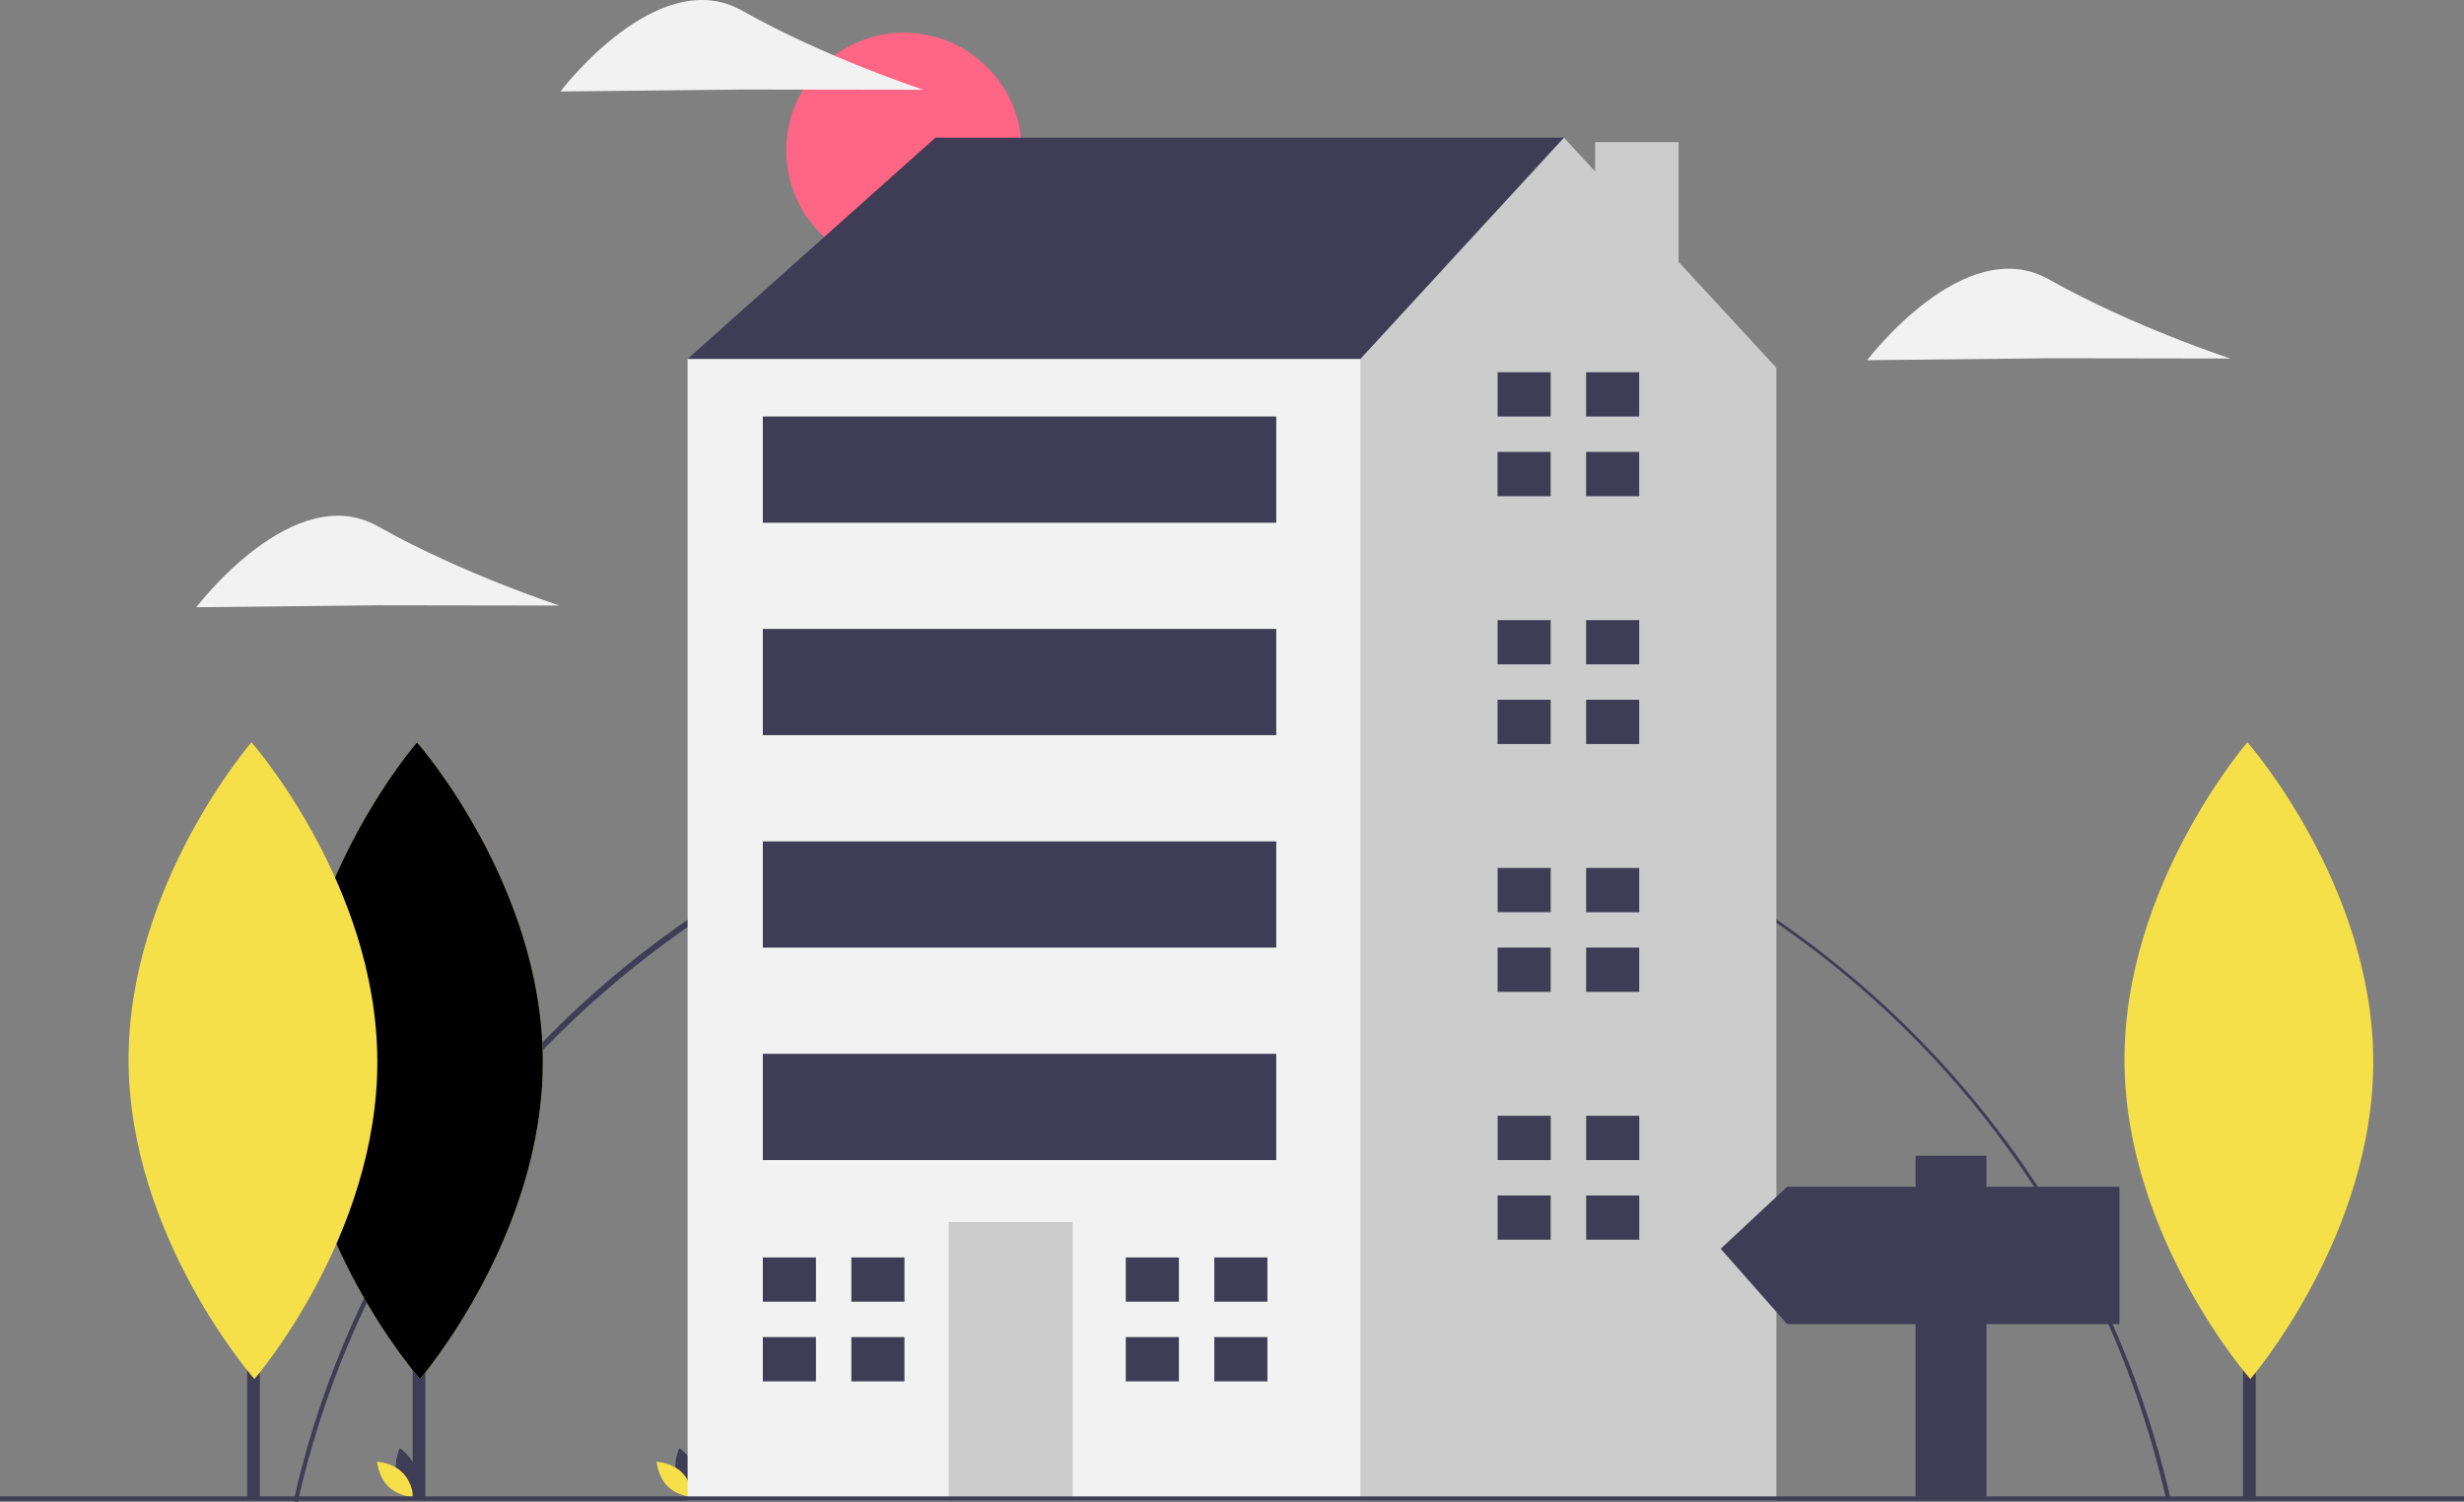 <svg xmlns="http://www.w3.org/2000/svg" xmlns:xlink="http://www.w3.org/1999/xlink" width="1137" height="693.112"><rect width="100%" height="100%" fill="#808080" stroke="none"/><style><![CDATA[.B{fill:#3f3d56}.C{fill:#f5e049}]]></style><path d="M137.398 693.112l-1.95-.44c21.756-96.75 76.43-184.61 153.95-247.392 119.148-96.344 279.544-124.464 424.36-74.397s253.594 171.248 287.795 320.608l-1.95.443C953.55 489.726 776.33 348.5 568.634 348.5c-204.974 0-386.334 144.93-431.236 344.61z" class="B"/><circle cx="417.133" cy="69.403" r="54.315" fill="#ff6584"/><use xlink:href="#B" class="B"/><use xlink:href="#C" class="C"/><use xlink:href="#B" x="129" class="B"/><use xlink:href="#C" x="129" class="C"/><path d="M337.7 181.988l-20.424-16.34L431.66 63.53h290.02v89.865l-187.9 126.628-196.07-98.034z" class="B"/><path fill="#ccc" d="M774.556 120.812V65.57H736.05v13.53l-14.37-15.57-93.95 102.12-36.763 24.51-57.002 416.463 85.966 85.965h199.784V169.733l-45.158-48.92z"/><path fill="#f2f2f2" d="M317.286 165.648H627.73v526.936H317.286z"/><path fill="#ccc" d="M437.787 563.914h57.187v128.67h-57.187z"/><g class="B"><path d="M376.515 600.677v-20.424h-24.508v20.424h24.508zm-2.042 16.34h-22.466v20.424h24.508v-20.424h-2.042zm18.382-36.763h24.5v20.424h-24.5zm0 36.763h24.5v20.424h-24.5zM544 600.677v-20.424h-24.508v20.424H544zm-2.04 16.34h-22.466v20.424h24.508v-20.424h-2.042zm18.38-36.763h24.5v20.424h-24.5zm0 36.763h24.5v20.424h-24.5zM715.552 192.2v-20.423h-24.5V192.2h24.5zm-2.052 16.34h-22.467v20.423h24.5V208.54H713.5zm18.4-36.764h24.5V192.2h-24.5zm0 36.764h24.5v20.424h-24.5zm-16.338 98.033V286.15h-24.5v20.424h24.5zm-2.052 16.34h-22.467v20.424h24.5v-20.424H713.5zm18.4-36.762h24.5v20.424h-24.5zm0 36.762h24.5v20.424h-24.5zm-16.338 98.035v-20.424h-24.5v20.424h24.5zm-2.052 16.34h-22.467V457.7h24.5v-20.424H713.5zm18.4-36.763h24.5v20.424h-24.5zm0 36.763h24.5V457.7h-24.5zm-16.338 98.034v-20.424h-24.5v20.424h24.5zm-2.052 16.34h-22.467v20.424h24.5V551.66H713.5zm18.4-36.763h24.5v20.424h-24.5zm0 36.763h24.5v20.424h-24.5zM352.007 192.2h236.917v49.017H352.007zm0 98.034h236.917v49.017H352.007zm0 98.036h236.917v49.017H352.007zm0 98.034h236.917v49.017H352.007zM0 690.53h1137v2H0z"/><path d="M190.405 459.615h5.875v232.053h-5.875z"/></g><use xlink:href="#D" class="C"/><use xlink:href="#D" opacity=".1"/><path d="M114.033 459.615h5.875v232.053h-5.875z" class="B"/><path d="M174.125 489.187C174.5 570.33 117.4 636.375 117.4 636.375s-57.695-65.515-58.07-146.658 56.715-147.187 56.715-147.187 57.695 65.515 58.07 146.658z" class="C"/><path d="M945.555 165.32l-83.944.897s44.774-59.307 83.776-37.334 83.807 36.562 83.807 36.562l-83.64-.125zm-771 114l-83.944.897s44.774-59.307 83.776-37.334 83.807 36.562 83.807 36.562l-83.64-.125zm168-238l-83.944.897S303.384-17.1 342.387 4.883s83.807 36.562 83.807 36.562l-83.64-.125z" fill="#f2f2f2"/><path d="M1035.033 459.615h5.875v232.053h-5.875z" class="B"/><use xlink:href="#D" x="844.628" class="C"/><path d="M824.667 547.63h59.29v-14.31h32.71v14.31H978v63.378h-61.333v79.733h-32.71v-79.733h-59.29L794 576.25l30.667-28.622z" class="B"/><defs ><path id="B" d="M183.13 680.773c1.694 6.262 7.496 10.14 7.496 10.14s3.056-6.274 1.362-12.536-7.496-10.14-7.496-10.14-3.056 6.274-1.362 12.536z"/><path id="C" d="M185.62 679.427c4.648 4.525 5.216 11.48 5.216 11.48s-6.97-.38-11.617-4.905-5.216-11.48-5.216-11.48 6.97.38 11.617 4.905z"/><path id="D" d="M250.497 489.187c.374 81.143-56.715 147.187-56.715 147.187s-57.695-65.515-58.07-146.658 56.715-147.187 56.715-147.187 57.695 65.515 58.07 146.658z"/></defs></svg>